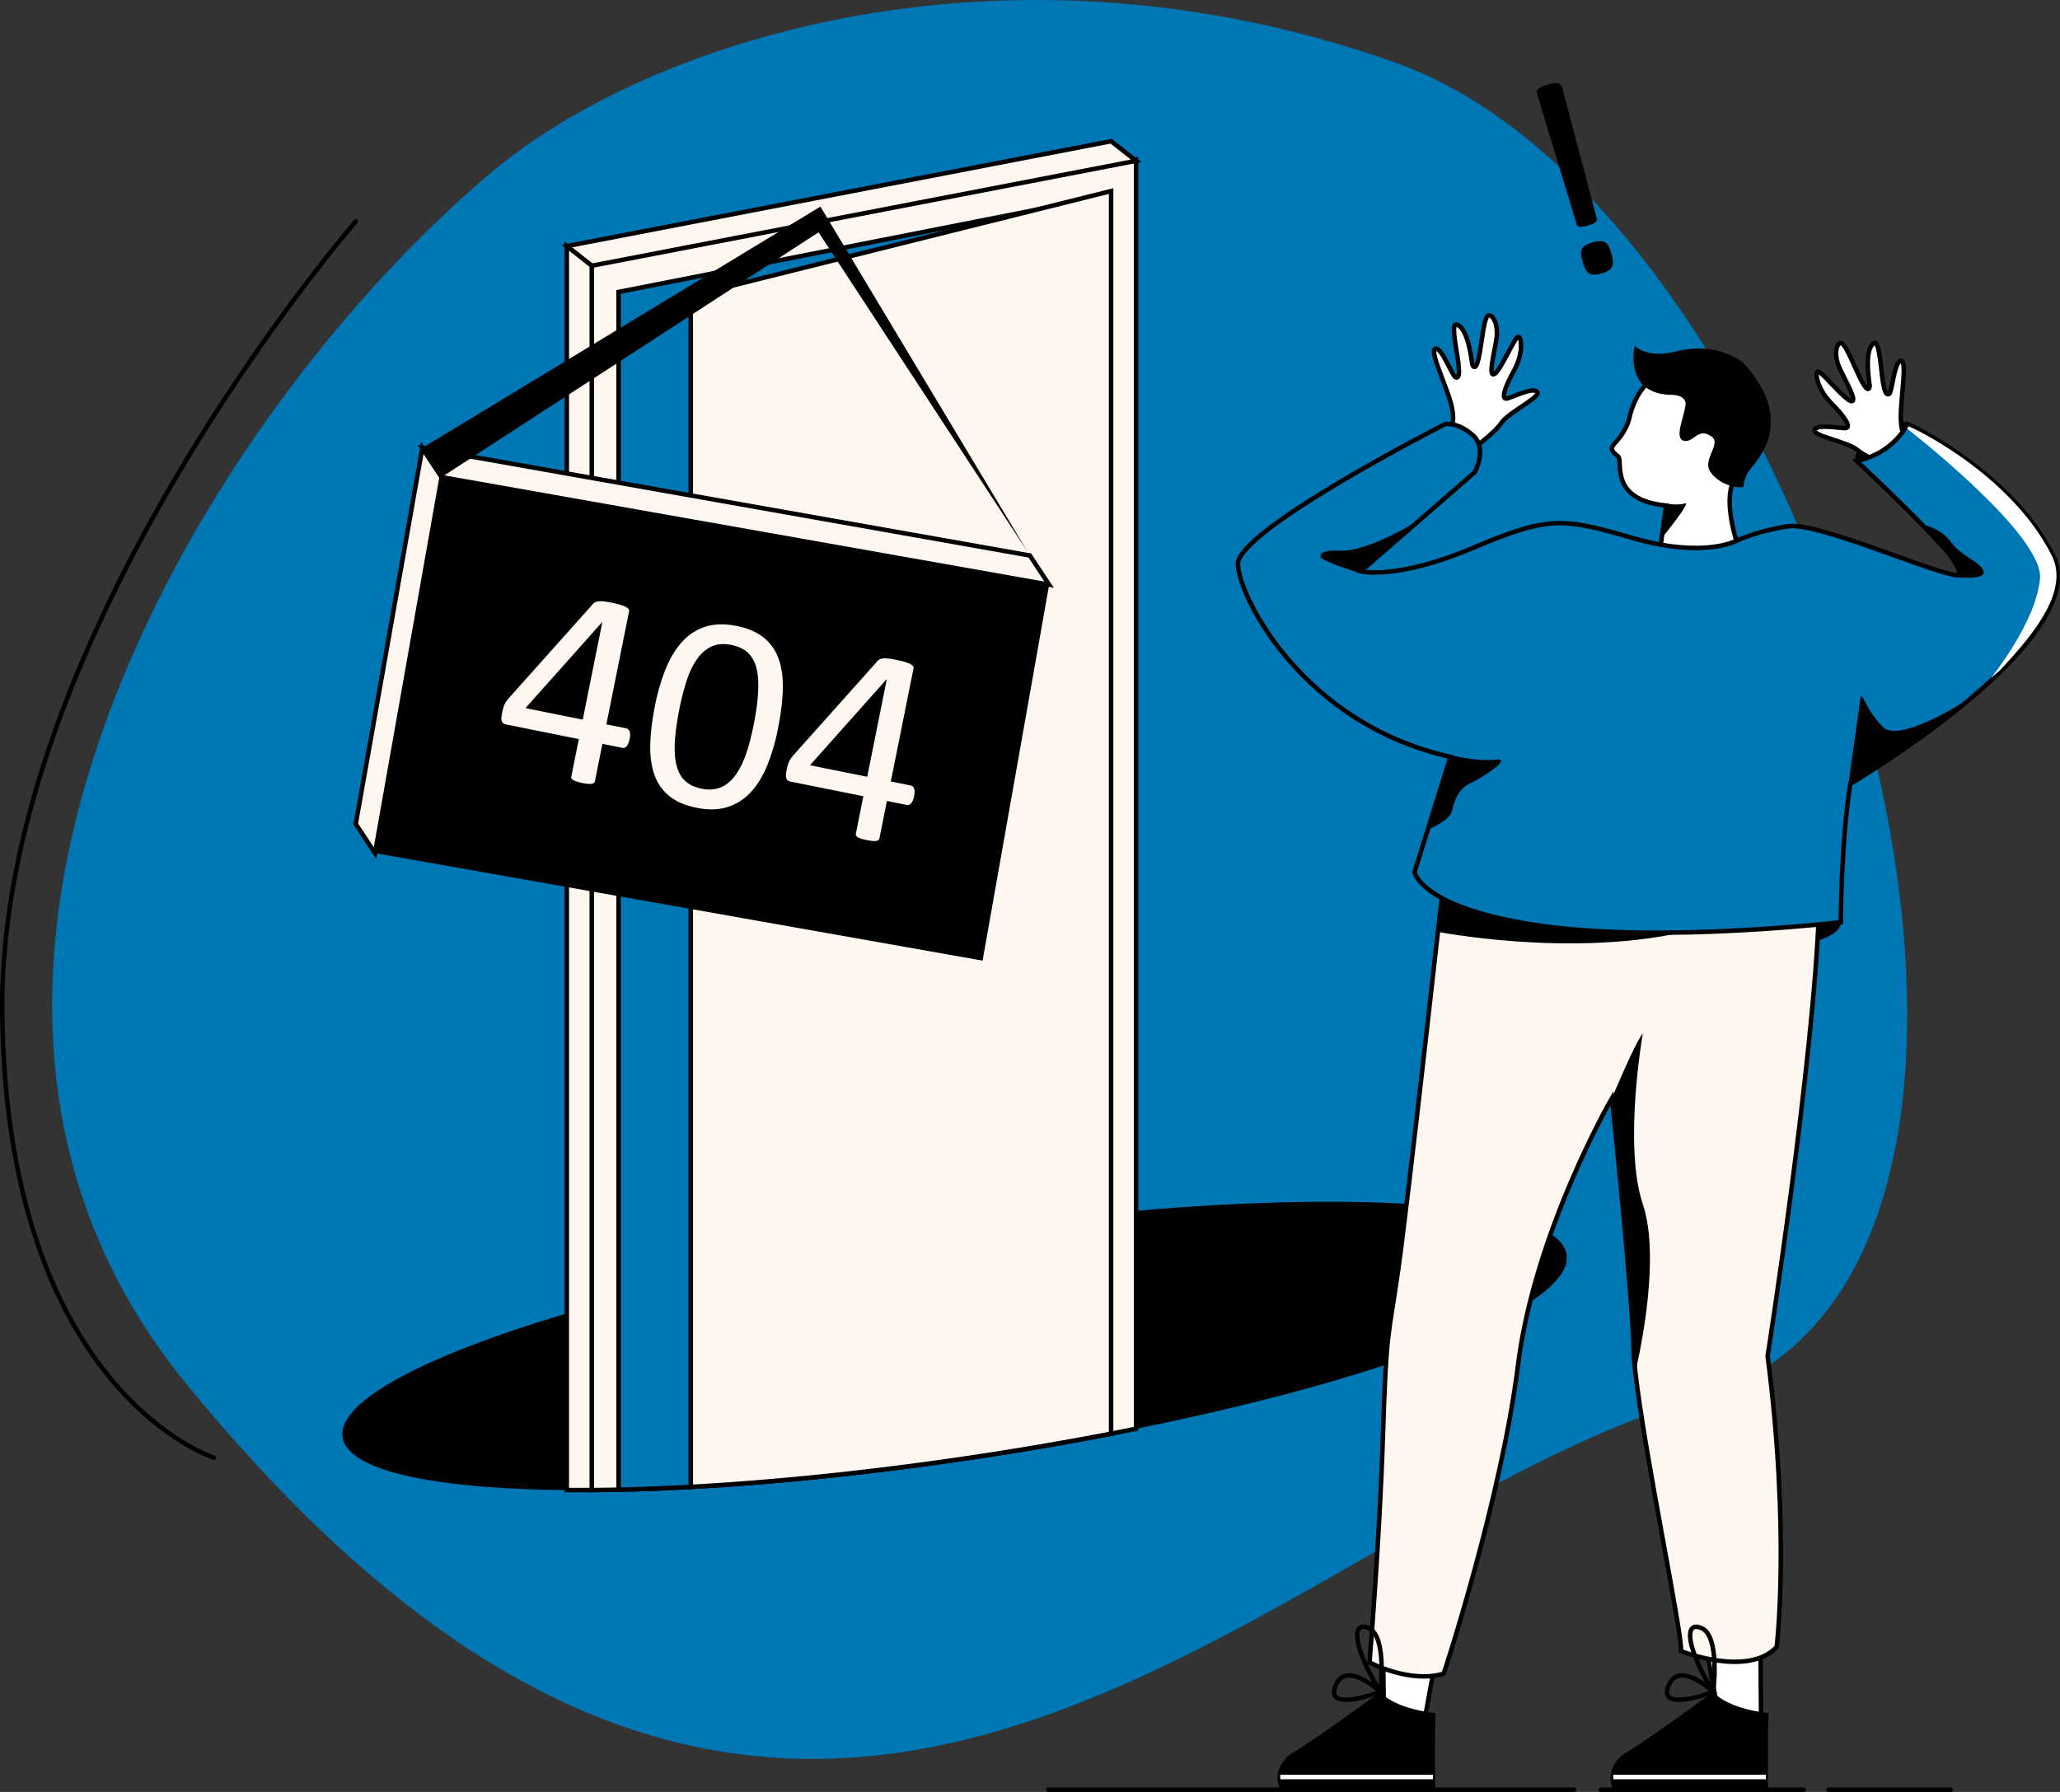 <svg xmlns="http://www.w3.org/2000/svg" viewBox="0 0 2762.14 2403"><rect x="0" y="0" width="2762.14" height="2403" fill="#333333" stroke="none"/><defs><style>.cls-1,.cls-4{fill:#0077b5;}.cls-2,.cls-5{fill:#fff;}.cls-2,.cls-3,.cls-4,.cls-6,.cls-9{stroke:#000;}.cls-2,.cls-3,.cls-4,.cls-6,.cls-7,.cls-9{stroke-miterlimit:10;stroke-width:6px;}.cls-3,.cls-8{fill:#fef7ef;}.cls-6,.cls-7,.cls-9{fill:none;}.cls-7{stroke:#fff;}.cls-9{stroke-linecap:round;}</style></defs><g id="Layer_2" data-name="Layer 2"><g id="Layer_1-2" data-name="Layer 1"><g id="Layer_2-2" data-name="Layer 2"><g id="Layer_1-2-2" data-name="Layer 1-2"><path class="cls-1" d="M661.13,229.32C277,550.56-193.11,1312.32,248.43,1854c842.76,1033.91,1449.36,185.85,2027,21.41S2454.55,291.77,1871.76,84.25C1352.3-100.73,874,51.28,661.13,229.32Z"/><path d="M1523.28,1915.94q-16.59,3.33-33.47,6.6a4.37,4.37,0,0,0-.5.09c-59.85,11.56-122.43,22.29-187,31.91-134.57,20.07-262.46,33.11-376.09,39.35-33.58,1.85-65.92,3.1-96.81,3.76q-18.35.39-36,.51-17.05.12-33.46,0c-177.86-1.53-293.83-25.69-300.58-70.92-7.17-48.16,111.06-109.6,300.58-165.86q16.38-4.86,33.46-9.67,17.65-5,36-9.87,46.3-12.35,96.81-24.13c100.62-23.47,212.74-44.89,331.43-62.59,80.11-11.95,157.85-21.41,231.62-28.42l.5,0q16.89-1.59,33.47-3c326.48-28.17,567.54-7,577.34,58.83C2110.87,1751.08,1866.12,1846.75,1523.28,1915.94Z"/><path d="M2497.87,625.85s-25.18-5.51,2.22-31.4c21.23-20.06,49.79-35.18,57.82-26S2497.87,625.85,2497.87,625.85Z"/><path class="cls-2" d="M1945.61,573s6.32-7.29,0-31.57-29.62-71.88-20.88-73.82,22.94,38.15,27.42,38.64,4.85-5.67,3.34-19.05-10.14-52.89-3.24-52,16.41,11.22,21.81,53.53c0,0,4.1,11.87,8.63-8.64s6.9-57.41,13.6-57.2,13.38,14,9.92,33.89-10.57,47.7-3,45.11,26.13-46,31.52-49.86,8.86,20.51-4.54,44.68S2012,537,2021.54,534.22s34.53-15.54,39.72-8.63-38.43,27-48.35,41.75-43,38.11-43,38.11Z"/><path class="cls-2" d="M2557.24,590.94s-8-5.3-8.54-30.39,9.06-77.21.12-76.71-11.75,42.93-15.93,44.61-6.21-4.14-8.38-17.43-4.54-53.66-11-51-12.75,15.25-6.5,57.44c0,0-.72,12.54-10.64-6s-22.18-53.4-28.57-51.38-9.09,17.12-.38,35.31,23.09,43.06,15.11,42.61-37.58-37.19-43.83-39.47-3,22.13,16.46,41.78,28.37,34,18.47,33.82-37.45-5.61-40.57,2.44,44.29,15.56,57.85,27.11,51.66,25.06,51.66,25.06Z"/><polygon class="cls-2" points="1854.18 2188.36 1855.47 2288.6 1910.57 2304.05 1932.12 2186.52 1854.18 2188.36"/><polygon class="cls-2" points="2283.91 2187.64 2304.14 2299.33 2361.32 2306.93 2360.3 2171.91 2283.91 2187.64"/><path class="cls-3" d="M2439.13,1217.12c-6.79,204.18-69,601.28-69,601.28,30.55,236.76,12.19,390.06,12.19,390.06-38.46,41.33-128.26,5.78-128.26,5.78,1.23-26.91-48.61-262.62-61.31-374.41h0c-1.49-13.1-2.38-23.82-2.5-31.44-1.18-72.65-28.88-335.71-28.88-335.71s-103.41,177.87-126,358.26-99.53,413.38-99.53,413.38c-45.25,13.78-99.54-15-99.54-15s13.57-162.85,18.09-305.65,6.8-125.27,20.37-220.47,61.09-523.62,61.09-523.62S2445.92,1012.93,2439.13,1217.12Z"/><path d="M1926.4,1249.32s174.54,34.45,326.86,1.47-319.72-71.43-319.72-71.43Z"/><path d="M2192.75,1839.82c-1.49-13.1-2.38-23.82-2.5-31.44-1.18-72.65-28.88-335.71-28.88-335.71s30.05-72.66,41.37-86.86c0,0-26.38,150.33,0,228.82C2229,1692.73,2193.11,1838.35,2192.75,1839.82Z"/><path class="cls-2" d="M2245.24,495.27s-44.57,2.69-60,62.67c0,0-2,16.92-19,35.14-6.15,6.61-8,10.43,3.23,18.81,7.56,5.65-13.41,58.31,64.34,66l-10,76.15,117.63,8.3s-32.57-73.39-18.83-113.27S2290.48,493.26,2245.24,495.27Z"/><path d="M2243.57,472.15s-32.85,8.72-51.61-8.38c0,0-15.42,62.67,46.24,65.69,0,0,24.13-1.68,21.79,14.41s-15.42,44.56-2,47.25,18.46-18.42,36.53-6c14.91,10.22-13.2,30.81-.81,48.24s37.67,22.14,44,19.46c0,0,0-8.72,5.7-19.11s70.59-63.55-6-147.22C2337.4,486.45,2302.21,455.73,2243.57,472.15Z"/><path d="M2234.59,675.36s15.46,2.73,24.7-.28-31.19,46.62-31.19,46.62Z"/><path class="cls-4" d="M2679,903.72h0l-.07.07-.06.06-.14.13-.14.13-.27.25q-2.73,2.64-5.52,5.24c-81.16,76.16-190.44,140.75-191.79,141.55h0c-12.44,76.91-12.82,185.5-12.82,185.5s-235.27,27.9-398.9,5.28-172.68-72.39-172.68-72.39l48.2-154.54c-196.07-43.73-282.78-211.89-285-257.89S1938,568.56,1938,568.56s17.71-2.64,37.32,15.46,1.89,49.39,1.89,49.39l-152.7,132.72s47.88,12.06,150.43-31.38,120.66-40.26,215.25-13,137.92,3.41,137.92,3.41,28.4-13.27,69.68-19.5,214.9,72.39,231.87,65.61c7.62-3-19.88-34.27-52.51-67.74h0c-40-41.06-87.73-85.51-87.73-85.51,49.77-9.62,68.43-49.53,68.43-49.53h0c2.11,1,137.66,63.59,194.51,175.82C2775.74,790.23,2735.26,849.52,2679,903.72Z"/><path d="M1944.75,1012.52s35.53,9.24,60.42,6.22-19.33,25-31.42,30.42c-15.24,6.8-22,17.39-26.9,38.2-3.23,13.71-32.46,25.17-32.46,25.17Z"/><path d="M2645.29,933.73c-89.85,72.89-162.91,116.2-164.29,117l-2.28-1.14L2494,940.47c2.36-20,4,7.42,30.54,34.35C2548.13,998.73,2645.29,933.73,2645.29,933.73Z"/><path d="M1821,767.45s-31.67-8.67-49.2-18.85c0,0-9.43-11.88,26.39-10.18s106.19-41.65,106.19-41.65Z"/><path d="M2623,773.92c7.62-3-13.16-37-45.79-70.44.77.13,25.39,4.52,38.75,23.44,13.57,19.23,40.34,26.76,43.74,39.21S2623,773.92,2623,773.92Z"/><path class="cls-5" d="M2681,899.51s-9.64,8.06-11.5,9.8c0,0,60.28-74.06,65.81-133.13,5.5-58.84-176.65-200.19-178.12-201.3l1.83-3c-1.24-2,135,60.35,191.87,172.58C2774.23,790.42,2731.33,846.06,2681,899.51Z"/><path d="M2468.16,1236.67s3.46,14-32.2,25.3l1.53-22.11Z"/><path d="M1925,2297.28s-53.3-4.57-74.29-28.45c0,0-96.4,70.7-119.33,82.73,0,0-27.55,18.29-15.21,47.28h0c39.56,2.22,208.15.57,208.15.57S1923.49,2318.58,1925,2297.28Z"/><path class="cls-6" d="M1850.77,2268.83s9.54-74.51-15.53-85.48S1815.68,2211.71,1850.77,2268.83Z"/><path class="cls-6" d="M1850.77,2268.83s-46.13-44-60.2-7.83S1850.77,2268.83,1850.77,2268.83Z"/><line class="cls-7" x1="1716.67" y1="2382.97" x2="1921.44" y2="2382.97"/><path d="M2371.49,2297.28s-53.3-4.57-74.29-28.45c0,0-96.4,70.7-119.32,82.73,0,0-27.56,18.29-15.22,47.28h0c39.56,2.22,208.15.57,208.15.57S2369.92,2318.58,2371.49,2297.28Z"/><path class="cls-6" d="M2297.2,2268.83s9.54-74.51-15.53-85.48S2262.11,2211.71,2297.2,2268.83Z"/><path class="cls-6" d="M2297.2,2268.83s-46.13-44-60.2-7.83S2297.2,2268.83,2297.2,2268.83Z"/><line class="cls-7" x1="2163.1" y1="2382.97" x2="2367.87" y2="2382.97"/><path d="M2160.67,340.36a51.52,51.52,0,0,1,2,10.21,13.49,13.49,0,0,1-1.29,7.29,12.67,12.67,0,0,1-5,5.16,36.48,36.48,0,0,1-9.05,3.66,38.52,38.52,0,0,1-9.71,1.67,12.28,12.28,0,0,1-6.93-1.79,14.19,14.19,0,0,1-4.84-5.55,52,52,0,0,1-3.66-9.74,56.54,56.54,0,0,1-2.06-10.39,11.79,11.79,0,0,1,6.21-12.25,38.71,38.71,0,0,1,9.14-3.68,38,38,0,0,1,9.62-1.64,13.64,13.64,0,0,1,6.89,1.6,12.61,12.61,0,0,1,4.93,5.52A54.33,54.33,0,0,1,2160.67,340.36ZM2141,292.73a5.14,5.14,0,0,1,.09,2.75,4.91,4.91,0,0,1-1.77,2.48,16.44,16.44,0,0,1-3.9,2.29,47.89,47.89,0,0,1-6.3,2.19,46.4,46.4,0,0,1-6.51,1.45,17.09,17.09,0,0,1-4.52.1,5,5,0,0,1-2.81-1.18,5.38,5.38,0,0,1-1.37-2.38L2061.23,126.7a8.14,8.14,0,0,1-.54-4,6.37,6.37,0,0,1,1.87-3.49,15.45,15.45,0,0,1,4.69-3,64.52,64.52,0,0,1,8.2-2.82,52.38,52.38,0,0,1,8.3-1.76,16.39,16.39,0,0,1,5.59.19,6.45,6.45,0,0,1,3.41,1.9,8.8,8.8,0,0,1,1.79,3.54Z"/><path class="cls-3" d="M1523.28,214.25V1915.94q-16.59,3.33-33.47,6.6a4.37,4.37,0,0,0-.5.09c-59.85,11.56-122.43,22.29-187,31.91-134.57,20.07-262.46,33.11-376.09,39.35-33.58,1.85-65.92,3.1-96.81,3.76q-18.35.39-36,.51V355Z"/><path class="cls-4" d="M1489.31,261.66v1661c-59.85,11.56-122.43,22.29-187,31.91-134.57,20.07-262.46,33.11-376.09,39.35-33.58,1.85-65.92,3.1-96.81,3.76V391.48l559.43-110.06Z"/><path class="cls-3" d="M1489.81,256.22V1922.54a4.37,4.37,0,0,0-.5.09c-59.85,11.56-122.43,22.29-187,31.91-134.57,20.07-262.46,33.11-376.09,39.35v-1597l462.62-115.5Z"/><polygon class="cls-3" points="793.46 356.36 1523.29 215.66 1489.82 189.37 759.99 330.07 793.46 356.36"/><path class="cls-3" d="M793.44,356.36v1641.8q-17.07.12-33.46,0V330.06Z"/><rect x="698.81" y="550.37" width="512.09" height="827.23" transform="translate(-160.83 1736.15) rotate(-79.96)"/><polygon class="cls-3" points="566.29 600.67 592.14 639.81 502.85 1144.06 477 1104.92 566.29 600.67"/><polygon class="cls-3" points="566.29 600.67 592.14 639.81 1406.7 784.07 1380.86 744.93 566.29 600.67"/><path class="cls-8" d="M844.17,991.2q-1.21,6.06-3.75,9.19c-1.68,2.09-3.63,2.9-5.85,2.45l-26.83-5.38-10,50a3.93,3.93,0,0,1-1.26,2.33,6,6,0,0,1-3,1.21,20.55,20.55,0,0,1-5.14.11,67,67,0,0,1-7.83-1.19A64.59,64.59,0,0,1,773,1048a19.67,19.67,0,0,1-4.61-2.07,5.33,5.33,0,0,1-2.11-2.25,4.55,4.55,0,0,1-.16-2.61l10-50-97.28-19.53a10.72,10.72,0,0,1-3.53-1.29,6.32,6.32,0,0,1-2.23-2.55,9.34,9.34,0,0,1-.79-4.55,46.78,46.78,0,0,1,1-7.26q.72-3.49,1.44-6.21a34,34,0,0,1,1.73-4.91,29.91,29.91,0,0,1,2.34-4.12c.9-1.28,1.93-2.64,3.1-4.06L795.67,809.22a8.68,8.68,0,0,1,3.23-2,17.45,17.45,0,0,1,5-.92,39.62,39.62,0,0,1,7.14.38q4.17.55,9.8,1.68,6.18,1.25,10.69,2.63a51.64,51.64,0,0,1,7.15,2.68,11.71,11.71,0,0,1,3.92,2.79,3.65,3.65,0,0,1,.93,3.15L813.05,971.39l26.83,5.39q3.12.63,4.41,4.23T844.17,991.2Zm-36.6-156.65-.37-.07L704.56,949.59,781.37,965Z"/><path class="cls-8" d="M1043.11,977.24a271.49,271.49,0,0,1-14.35,49.11q-8.87,21.74-22.14,36a71.42,71.42,0,0,1-31.24,19.91q-18,5.67-41.67.91-22.41-4.5-36.15-15.58a63.17,63.17,0,0,1-20-28.48q-6.25-17.41-5.65-40.9t6.51-52.88a268,268,0,0,1,14.43-49q9-21.81,22.15-36.08a70.94,70.94,0,0,1,31.15-19.93q18-5.67,41.48-.94,22.62,4.53,36.34,15.61a63.22,63.22,0,0,1,20,28.48q6.26,17.41,5.65,40.9T1043.11,977.24ZM1010.33,973q3.57-17.84,5.13-32.23a192.6,192.6,0,0,0,1.25-25.75,83.14,83.14,0,0,0-2.67-20,45,45,0,0,0-6.89-14.77A34.52,34.52,0,0,0,996,870.35a52.55,52.55,0,0,0-15.43-5.48q-15.6-3.14-26.83,2.25t-19.41,17.14q-8.19,11.73-13.67,28.6a329,329,0,0,0-9.48,36.71q-5.36,26.65-6.34,45.85t2.62,32.17q3.62,13,11.82,20.15t21.44,9.85a47.09,47.09,0,0,0,18.77.33,38.54,38.54,0,0,0,15.31-6.77,52.83,52.83,0,0,0,12.25-12.93,104.59,104.59,0,0,0,9.72-17.93,167.38,167.38,0,0,0,7.59-22.09q3.29-12,5.93-25.2Z"/><path class="cls-8" d="M1225.65,1067.8q-1.2,6.06-3.76,9.18c-1.7,2.08-3.64,2.9-5.84,2.46l-26.83-5.38-10,50a3.93,3.93,0,0,1-1.26,2.32,5.85,5.85,0,0,1-3,1.22,21,21,0,0,1-5.14.11,82.16,82.16,0,0,1-15.33-3.07,19.63,19.63,0,0,1-4.6-2.08,5.3,5.3,0,0,1-2.11-2.24,4.55,4.55,0,0,1-.16-2.61l10-50-97.28-19.53a10.43,10.43,0,0,1-3.53-1.29,6.32,6.32,0,0,1-2.23-2.55,9.12,9.12,0,0,1-.79-4.55,46.78,46.78,0,0,1,1-7.26q.69-3.49,1.44-6.21a34,34,0,0,1,1.73-4.91,29.34,29.34,0,0,1,2.34-4.12q1.35-1.93,3.09-4.06l113.76-127.42a8.68,8.68,0,0,1,3.23-2,17.45,17.45,0,0,1,5-.92,39.62,39.62,0,0,1,7.14.38c2.78.37,6,.93,9.8,1.68q6.18,1.24,10.68,2.63a50.52,50.52,0,0,1,7.16,2.68A11.65,11.65,0,0,1,1224,893a3.65,3.65,0,0,1,.93,3.15L1194.46,1048l26.83,5.39q3.12.63,4.4,4.23T1225.65,1067.8ZM1189,911.15l-.37-.07L1086,1026.19l76.81,15.43Z"/><polygon points="566.29 600.67 1100.04 277.06 1380.86 744.93 1406.7 784.07 1097.57 311.52 592.14 639.81 566.29 600.67"/><line class="cls-9" x1="1405.62" y1="2400" x2="2110.63" y2="2400"/><line class="cls-9" x1="2146.32" y1="2400" x2="2418.63" y2="2400"/><line class="cls-9" x1="2451.53" y1="2400" x2="2615.73" y2="2400"/><path class="cls-9" d="M477,297S-2.33,848.87,3,1357.67s283.79,597,283.79,597"/></g></g></g></g></svg>